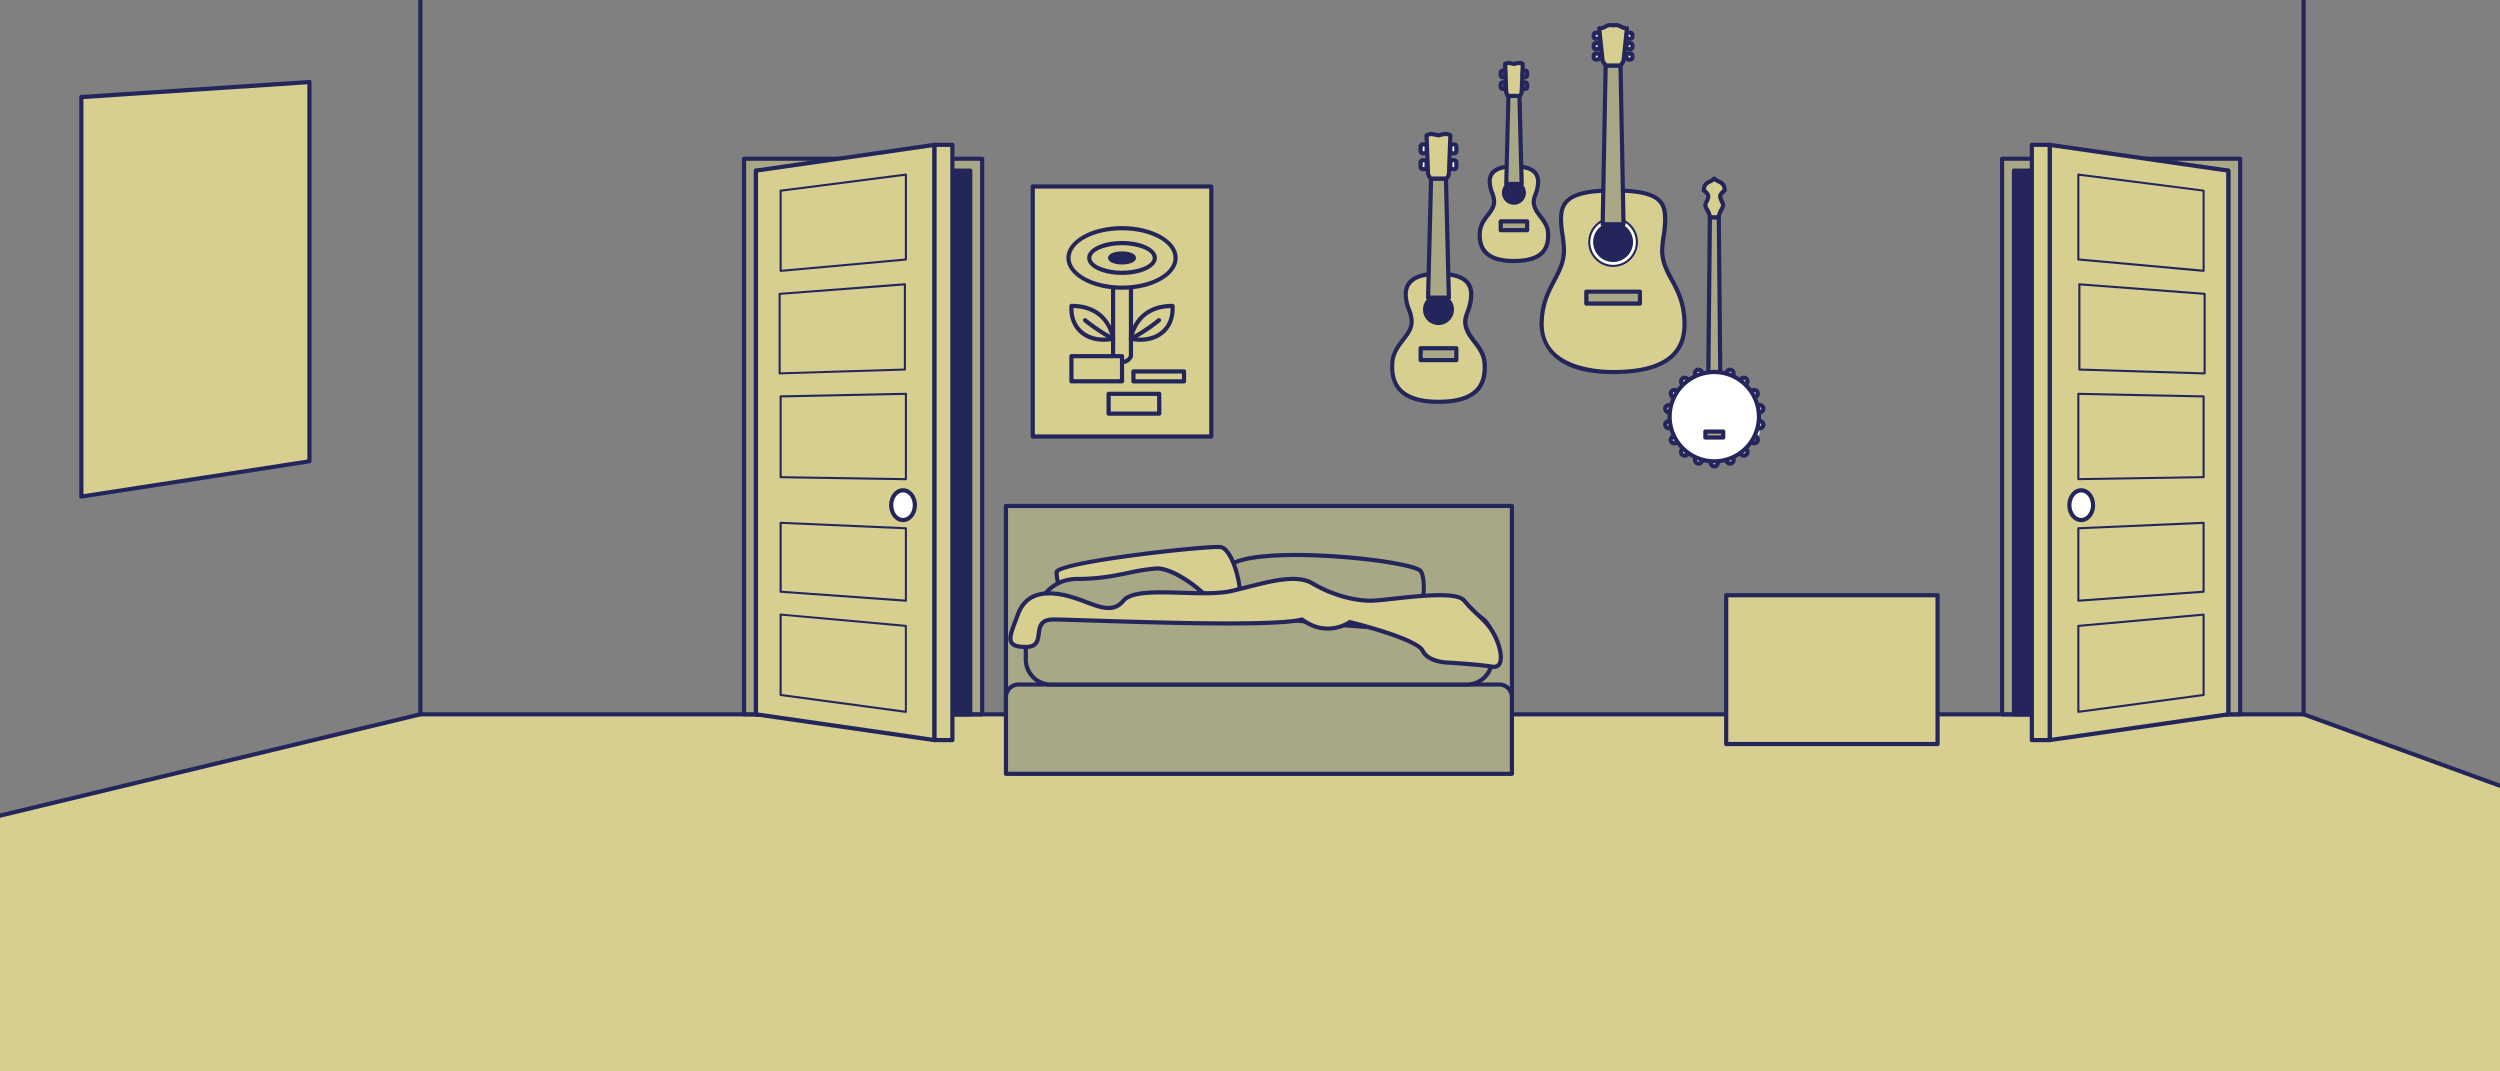 <svg id="Floor" xmlns="http://www.w3.org/2000/svg" viewBox="0 0 1792 768"><rect x="0" y="0" width="1792" height="768" fill="#808080" stroke="none"/><defs><style>.cls-1{fill:#d6cf90;}.cls-2{fill:#24265b;}.cls-3{fill:#a8a887;}.cls-4{fill:#fff;}</style></defs><title>location</title><polygon class="cls-1" points="1794 770 -2 770 -2 585.14 301.31 512 1651.24 512 1794 563.94 1794 770"/><path class="cls-2" d="M1794,771.5H-2A1.5,1.5,0,0,1-3.5,770V585.14a1.5,1.5,0,0,1,1.15-1.46L301,510.54a1.47,1.47,0,0,1,.35,0H1651.24a1.48,1.48,0,0,1,.51.09l142.76,51.94a1.5,1.5,0,0,1,1,1.41V770A1.5,1.5,0,0,1,1794,771.5Zm-1794.5-3h1793V565L1651,513.5H301.48l-302,72.82V768.5Z"/><path class="cls-2" d="M301.3,513.5a1.5,1.5,0,0,1-1.5-1.5V0a1.5,1.5,0,0,1,3,0V512A1.5,1.5,0,0,1,301.3,513.5Z"/><path class="cls-2" d="M1651.24,513.5a1.5,1.5,0,0,1-1.5-1.5V0a1.5,1.5,0,0,1,3,0V512A1.5,1.5,0,0,1,1651.24,513.5Z"/><rect class="cls-3" x="533.33" y="113.78" width="170.67" height="398.22"/><path class="cls-2" d="M704,513.5H533.33a1.5,1.5,0,0,1-1.5-1.5V113.78a1.5,1.5,0,0,1,1.5-1.5H704a1.5,1.5,0,0,1,1.5,1.5V512A1.5,1.5,0,0,1,704,513.5Zm-169.17-3H702.5V115.28H534.83V510.5Z"/><rect class="cls-3" x="721.07" y="362.67" width="362.67" height="149.33"/><path class="cls-2" d="M1083.73,513.5H721.07a1.5,1.5,0,0,1-1.5-1.5V362.67a1.5,1.5,0,0,1,1.5-1.5h362.67a1.5,1.5,0,0,1,1.5,1.5V512A1.5,1.5,0,0,1,1083.73,513.5Zm-361.17-3h359.67V364.17H722.57V510.5Z"/><path class="cls-3" d="M730.07,490.67h344.67a9,9,0,0,1,9,9v55a0,0,0,0,1,0,0H721.07a0,0,0,0,1,0,0v-55A9,9,0,0,1,730.07,490.67Z"/><path class="cls-2" d="M1083.73,556.17H721.07a1.5,1.5,0,0,1-1.5-1.5v-55a10.51,10.51,0,0,1,10.5-10.5h344.67a10.51,10.51,0,0,1,10.5,10.5v55A1.5,1.5,0,0,1,1083.73,556.17Zm-361.17-3h359.67v-53.5a7.51,7.51,0,0,0-7.5-7.5H730.07a7.51,7.51,0,0,0-7.5,7.5v53.5Z"/><rect class="cls-3" x="735.29" y="439.47" width="334.22" height="51.2" rx="18" ry="18"/><path class="cls-2" d="M1051.51,492.17H753.29a19.52,19.52,0,0,1-19.5-19.5v-15.2a19.52,19.52,0,0,1,19.5-19.5h298.22a19.52,19.52,0,0,1,19.5,19.5v15.2A19.52,19.52,0,0,1,1051.51,492.17ZM753.29,441a16.52,16.52,0,0,0-16.5,16.5v15.2a16.52,16.52,0,0,0,16.5,16.5h298.22a16.52,16.52,0,0,0,16.5-16.5v-15.2a16.52,16.52,0,0,0-16.5-16.5H753.29Z"/><rect class="cls-1" x="740.27" y="133.69" width="128" height="179.2"/><path class="cls-2" d="M868.27,314.39h-128a1.5,1.5,0,0,1-1.5-1.5V133.69a1.5,1.5,0,0,1,1.5-1.5h128a1.5,1.5,0,0,1,1.5,1.5v179.2A1.5,1.5,0,0,1,868.27,314.39Zm-126.5-3h125V135.19h-125v176.2Z"/><rect class="cls-2" x="541.87" y="122.31" width="153.6" height="389.69"/><path class="cls-2" d="M695.47,513.5H541.87a1.5,1.5,0,0,1-1.5-1.5V122.31a1.5,1.5,0,0,1,1.5-1.5h153.6a1.5,1.5,0,0,1,1.5,1.5V512A1.5,1.5,0,0,1,695.47,513.5Zm-152.1-3H694V123.81H543.37V510.5Z"/><polygon class="cls-1" points="669.87 530.49 541.87 512 541.87 122.31 669.87 103.82 669.87 530.49"/><path class="cls-2" d="M669.87,532l-0.21,0-128-18.49a1.5,1.5,0,0,1-1.29-1.48V122.31a1.5,1.5,0,0,1,1.29-1.48l128-18.49a1.5,1.5,0,0,1,1.71,1.48V530.49A1.5,1.5,0,0,1,669.87,532ZM543.37,510.7l125,18.06V105.55l-125,18.06V510.7Z"/><rect class="cls-1" x="669.87" y="103.82" width="12.8" height="426.67"/><path class="cls-2" d="M682.67,532h-12.8a1.5,1.5,0,0,1-1.5-1.5V103.82a1.5,1.5,0,0,1,1.5-1.5h12.8a1.5,1.5,0,0,1,1.5,1.5V530.49A1.5,1.5,0,0,1,682.67,532Zm-11.3-3h9.8V105.32h-9.8V529Z"/><polygon class="cls-1" points="649.33 185.97 559.56 194.13 559.56 136.69 649.33 125.14 649.33 185.97"/><path class="cls-2" d="M559.56,194.88a0.75,0.75,0,0,1-.75-0.75V136.69a0.75,0.75,0,0,1,.65-0.74l89.78-11.55a0.75,0.75,0,0,1,.85.74V186a0.75,0.75,0,0,1-.68.75l-89.78,8.16h-0.07Zm0.75-57.53v56l88.28-8V126Zm89,48.62h0Z"/><polygon class="cls-1" points="648.62 264.89 558.84 267.66 558.84 210.63 648.62 203.8 648.62 264.89"/><path class="cls-2" d="M558.84,268.41a0.75,0.75,0,0,1-.75-0.75v-57a0.75,0.75,0,0,1,.69-0.75L648.56,203a0.77,0.77,0,0,1,.57.2,0.75,0.75,0,0,1,.24.55v61.1a0.75,0.75,0,0,1-.73.75l-89.78,2.76h0Zm0.75-57.08v55.56l88.28-2.72V204.61Zm89,53.57h0Z"/><polygon class="cls-1" points="649.33 343.48 559.56 342.04 559.56 284.15 649.33 282.3 649.33 343.48"/><path class="cls-2" d="M649.33,344.23h0l-89.78-1.44a0.75,0.75,0,0,1-.74-0.75v-57.9a0.75,0.75,0,0,1,.73-0.75l89.78-1.85a0.77,0.77,0,0,1,.54.21,0.75,0.75,0,0,1,.23.54v61.18A0.75,0.75,0,0,1,649.33,344.23Zm-89-2.92,88.28,1.41V283.06l-88.28,1.82v56.42Z"/><polygon class="cls-1" points="649.33 510.22 559.56 498.13 559.56 440.53 649.33 448.62 649.33 510.22"/><path class="cls-2" d="M649.33,511h-0.1l-89.78-12.09a0.75,0.75,0,0,1-.65-0.74v-57.6A0.75,0.75,0,0,1,559,440a0.76,0.76,0,0,1,.57-0.19l89.78,8.09a0.75,0.75,0,0,1,.68.75v61.6A0.75,0.75,0,0,1,649.33,511Zm-89-13.5,88.28,11.89V449.31l-88.28-8v56.12Z"/><polygon class="cls-1" points="649.33 430.58 559.56 424.14 559.56 374.76 649.33 378.67 649.33 430.58"/><path class="cls-2" d="M649.33,431.33h-0.05l-89.78-6.44a0.75,0.75,0,0,1-.7-0.75V374.76a0.75,0.75,0,0,1,.23-0.54,0.72,0.72,0,0,1,.55-0.21l89.78,3.91a0.75,0.75,0,0,1,.72.75v51.91A0.75,0.75,0,0,1,649.33,431.33Zm-89-7.89,88.28,6.33V379.38l-88.28-3.85v47.9Z"/><ellipse class="cls-4" cx="647.29" cy="362.11" rx="8.53" ry="10.67"/><path class="cls-2" d="M647.29,374.27c-5.53,0-10-5.46-10-12.17s4.5-12.17,10-12.17,10,5.46,10,12.17S652.82,374.27,647.29,374.27Zm0-21.33c-3.88,0-7,4.11-7,9.17s3.16,9.17,7,9.17,7-4.11,7-9.17S651.17,352.94,647.29,352.94Z"/><rect class="cls-3" x="1435.09" y="113.78" width="170.67" height="398.22" transform="translate(3040.85 625.78) rotate(-180)"/><path class="cls-2" d="M1605.76,513.5H1435.09a1.5,1.5,0,0,1-1.5-1.5V113.78a1.5,1.5,0,0,1,1.5-1.5h170.67a1.5,1.5,0,0,1,1.5,1.5V512A1.5,1.5,0,0,1,1605.76,513.5Zm-169.17-3h167.67V115.28H1436.59V510.5Z"/><rect class="cls-2" x="1443.63" y="122.31" width="153.6" height="389.69" transform="translate(3040.85 634.31) rotate(-180)"/><path class="cls-2" d="M1597.23,513.5h-153.6a1.5,1.5,0,0,1-1.5-1.5V122.31a1.5,1.5,0,0,1,1.5-1.5h153.6a1.5,1.5,0,0,1,1.5,1.5V512A1.5,1.5,0,0,1,1597.23,513.5Zm-152.1-3h150.6V123.81h-150.6V510.5Z"/><polygon class="cls-1" points="1469.23 530.49 1597.23 512 1597.23 122.31 1469.23 103.82 1469.23 530.49"/><path class="cls-2" d="M1469.23,532a1.5,1.5,0,0,1-1.5-1.5V103.82a1.5,1.5,0,0,1,1.71-1.48l128,18.49a1.5,1.5,0,0,1,1.29,1.48V512a1.5,1.5,0,0,1-1.29,1.48l-128,18.49Zm1.5-426.43v423.2l125-18.06V123.61Z"/><rect class="cls-1" x="1456.43" y="103.82" width="12.8" height="426.67" transform="translate(2925.65 634.31) rotate(-180)"/><path class="cls-2" d="M1469.23,532h-12.8a1.5,1.5,0,0,1-1.5-1.5V103.82a1.5,1.5,0,0,1,1.5-1.5h12.8a1.5,1.5,0,0,1,1.5,1.5V530.49A1.5,1.5,0,0,1,1469.23,532Zm-11.3-3h9.8V105.32h-9.8V529Z"/><polygon class="cls-1" points="1489.76 185.97 1579.54 194.13 1579.54 136.69 1489.76 125.14 1489.76 185.97"/><path class="cls-2" d="M1579.54,194.88h-0.07l-89.78-8.16A0.75,0.75,0,0,1,1489,186V125.14a0.75,0.75,0,0,1,.85-0.74l89.78,11.55a0.75,0.75,0,0,1,.65.74v57.44A0.75,0.75,0,0,1,1579.54,194.88Zm-89-9.6,88.28,8v-56L1490.51,126v59.3Z"/><polygon class="cls-1" points="1490.47 264.89 1580.25 267.66 1580.25 210.63 1490.47 203.8 1490.47 264.89"/><path class="cls-2" d="M1580.25,268.41h0l-89.78-2.76a0.75,0.75,0,0,1-.73-0.75V203.8a0.75,0.75,0,0,1,.24-0.55,0.76,0.76,0,0,1,.57-0.2l89.78,6.83a0.75,0.75,0,0,1,.69.75v57A0.75,0.75,0,0,1,1580.25,268.41Zm-89-4.24,88.28,2.72V211.32l-88.28-6.71v59.56Z"/><polygon class="cls-1" points="1489.76 343.48 1579.54 342.04 1579.54 284.15 1489.76 282.3 1489.76 343.48"/><path class="cls-2" d="M1489.76,344.23a0.75,0.75,0,0,1-.75-0.75V282.3a0.75,0.75,0,0,1,.23-0.54,0.79,0.79,0,0,1,.54-0.21l89.78,1.85a0.75,0.75,0,0,1,.73.75V342a0.75,0.75,0,0,1-.74.75l-89.78,1.44h0Zm0.75-61.17v59.66l88.28-1.41V284.88Z"/><polygon class="cls-1" points="1489.76 510.22 1579.54 498.13 1579.54 440.53 1489.76 448.62 1489.76 510.22"/><path class="cls-2" d="M1489.76,511a0.75,0.75,0,0,1-.75-0.75v-61.6a0.75,0.75,0,0,1,.68-0.75l89.78-8.09a0.76,0.76,0,0,1,.57.19,0.75,0.75,0,0,1,.24.55v57.6a0.75,0.75,0,0,1-.65.74L1489.86,511h-0.1Zm0.75-61.67v60.06l88.28-11.89V441.35Z"/><polygon class="cls-1" points="1489.76 430.58 1579.54 424.14 1579.54 374.76 1489.76 378.67 1489.76 430.58"/><path class="cls-2" d="M1489.76,431.33a0.75,0.75,0,0,1-.75-0.75V378.67a0.75,0.75,0,0,1,.72-0.75l89.78-3.91a0.71,0.71,0,0,1,.55.21,0.75,0.75,0,0,1,.23.54v49.38a0.75,0.75,0,0,1-.7.75l-89.78,6.44h-0.05Zm0.75-51.94v50.39l88.28-6.33v-47.9Z"/><ellipse class="cls-4" cx="1491.81" cy="362.11" rx="8.53" ry="10.67"/><path class="cls-2" d="M1491.81,374.27c-5.53,0-10-5.46-10-12.17s4.5-12.17,10-12.17,10,5.46,10,12.17S1497.34,374.27,1491.81,374.27Zm0-21.33c-3.88,0-7,4.11-7,9.17s3.16,9.17,7,9.17,7-4.11,7-9.17S1495.68,352.94,1491.81,352.94Z"/><rect class="cls-1" x="1237.33" y="426.67" width="151.51" height="106.67"/><path class="cls-2" d="M1388.84,534.83H1237.33a1.5,1.5,0,0,1-1.5-1.5V426.67a1.5,1.5,0,0,1,1.5-1.5h151.51a1.5,1.5,0,0,1,1.5,1.5V533.33A1.5,1.5,0,0,1,1388.84,534.83Zm-150-3h148.51V428.17H1238.83V531.83Z"/><path class="cls-3" d="M886.28,402.67c28.86-11.21,128.06-.48,132.32,7s1.17,33.09-5.33,39-125.92-7.07-127-11.29S857.42,413.88,886.28,402.67Z"/><path class="cls-2" d="M999.47,451.62c-12.12,0-29.52-1.29-44.83-2.7-30-2.75-58.65-6.64-66.59-9.05-1.83-.56-3-1.09-3.22-2.17a23.49,23.49,0,0,0-3.09-3.78c-4.61-5.08-11.57-12.76-9.73-20.55,1.17-4.94,5.79-9,13.73-12.09h0c12.69-4.93,41.12-6.28,76-3.61,14.28,1.09,28,2.76,38.68,4.7,17.53,3.19,18.92,5.63,19.45,6.55,4.4,7.71,1.67,34.23-5.63,40.82C1012.76,451.09,1007.19,451.62,999.47,451.62ZM887.58,436.53c3.17,1.73,28.38,5.66,62.09,8.92,40,3.86,60.45,3.78,62.59,2.06,5.82-5.25,9.16-29.88,5-37.1-1.49-2.36-22.27-7.2-56-9.76-34.4-2.62-62.25-1.34-74.52,3.43h0c-7,2.71-11,6.07-11.89,10-1.48,6.25,4.85,13.23,9,17.85C886,434.11,887.13,435.43,887.58,436.53Zm0.15,0.44h0Zm-1.45-34.3h0Z"/><path class="cls-1" d="M763.77,437.91s-6.4-20.21-6.4-27.68S865.22,391,874.76,392.1s17.13,34.38,12.8,39.06S763.77,437.91,763.77,437.91Z"/><path class="cls-2" d="M763.77,439.41a1.5,1.5,0,0,1-1.43-1c-0.26-.83-6.47-20.52-6.47-28.13a2.78,2.78,0,0,1,1.06-2.08c8.68-7.77,108.48-18.62,118-17.54,5.15,0.58,8.89,7.86,11.13,13.87,3.31,8.9,6.14,23.88,2.61,27.7-1,1.1-3.13,3.38-64.56,5.61-30.07,1.09-60,1.62-60.3,1.63h0Zm-4.9-29c0.09,6.32,4.71,21.77,6,26,45-.8,116.79-3.2,121.63-6.3,1.62-1.94,1-13.23-3.26-24.57-2.67-7.17-5.9-11.62-8.65-11.93-4.24-.46-31.32,1.87-59.89,5.6C776.14,404.22,760.59,408.36,758.88,410.42Z"/><path class="cls-3" d="M868.21,438.31c13.3,1.16-22.4-31.85-39.46-30.79S798.28,415,772.25,415c-19.24,0-27.68,15.56-29.91,22.36S854.34,437.1,868.21,438.31Z"/><path class="cls-2" d="M770.61,441.84c-18.45,0-27.74-.87-29.36-3a2.1,2.1,0,0,1-.33-1.94c0.78-2.39,8.32-23.4,31.33-23.4,15.38,0,26.47-2.29,36.26-4.3A141.5,141.5,0,0,1,828.65,406c13.5-.86,37.25,17.88,42.71,27.08,1.34,2.26,1.6,4,.8,5.25s-2.09,1.62-4.09,1.44c-4.51-.39-20.42.12-38.85,0.72C804,441.34,784.64,441.84,770.61,441.84ZM744,437.18c6.07,2.9,55.38,1.3,85.14.34,19.28-.62,34.52-1.12,39.21-0.71a3.08,3.08,0,0,0,1.27-.08c0-.29-0.15-1.57-2.64-4.63-7.74-9.54-27.61-23.75-38.14-23.09a139.21,139.21,0,0,0-19.72,3.09c-9.93,2-21.18,4.36-36.87,4.36C752.69,416.47,745.42,433.25,744,437.18Z"/><path class="cls-1" d="M735.29,463.73c-16.41,0-11.13-8.32-5.74-23.2s18.56-17.66,35.63-13.4,30.5,15.05,40.1,3.44,55.59-1.72,77.92-7.06,44.74-13,57.54-5.33,28.8,12.39,41.6,12.39,60-8.89,67.2,0,14.75,13.22,20,21.69c6.47,10.47,10,27.33,0,25.6-8.7-1.5-30.65-2.87-30.65-2.87s-14.93.15-19.2-8.6-52.26-20.49-52.26-20.49-16,11.62-34.13-1.85c-24.53,6.33-159.88,0-178.07,0S751.7,463.73,735.29,463.73Z"/><path class="cls-2" d="M1070.87,479.49a9.53,9.53,0,0,1-1.61-.15c-8.32-1.43-29.25-2.77-30.43-2.85h0c-1.46,0-16-.24-20.46-9.44-2.85-5.84-32.3-15-50.64-19.53-3.16,2-18.16,10-34.73-1.84-20.59,4.75-105.18,2.06-150.88.6-13.27-.42-22.86-0.73-26.87-0.73-8,0-8.53,3.93-9.19,8.92-0.63,4.8-1.42,10.76-10.73,10.76-6.17,0-9.69-1.12-11.42-3.63-2.52-3.65-.43-9.15,2.47-16.76,0.58-1.52,1.19-3.12,1.8-4.82,5.22-14.42,17.8-19.25,37.4-14.34a120.53,120.53,0,0,1,13.35,4.42c11,4.14,18.94,7.13,25.24-.48,6.08-7.35,24.17-6.79,43.33-6.2,12.94,0.4,26.31.81,35.4-1.36,3.36-.8,6.76-1.67,10.06-2.5,19.13-4.86,37.19-9.45,48.6-2.66,12.62,7.51,28.26,12.18,40.83,12.18,3.45,0,9.61-.68,16.75-1.46,25.12-2.76,46.34-4.52,51.62,2a93.46,93.46,0,0,0,9.28,9.63c4,3.75,7.76,7.28,10.81,12.22,5.12,8.28,8.5,20.39,5,25.5A5.67,5.67,0,0,1,1070.87,479.49Zm-32-6H1039c0.9,0.06,22.13,1.39,30.81,2.89,2.29,0.4,3.14-.43,3.58-1.09,2.36-3.49-.08-14.1-5.11-22.25-2.84-4.59-6.47-8-10.31-11.6a95.82,95.82,0,0,1-9.56-9.93c-4.68-5.8-32.4-2.75-49-.92-7.22.79-13.46,1.48-17.07,1.48-13.08,0-29.31-4.83-42.37-12.6-10.33-6.16-27.82-1.71-46.32,3-3.3.84-6.72,1.71-10.1,2.51-9.48,2.26-23.06,1.84-36.19,1.44-17.59-.54-35.78-1.1-40.92,5.12-7.66,9.26-17.37,5.61-28.6,1.38a118.08,118.08,0,0,0-13-4.32c-18.11-4.53-29.18-.45-33.85,12.45-0.62,1.71-1.23,3.33-1.82,4.86-2.47,6.5-4.43,11.64-2.8,14,1.08,1.57,4,2.33,8.95,2.33,6.68,0,7.13-3.42,7.75-8.16,0.68-5.13,1.52-11.52,12.16-11.52,4.06,0,13.67.31,27,.73,46.08,1.46,131.85,4.19,150.73-.68a1.5,1.5,0,0,1,1.27.25c17,12.63,31.74,2.29,32.36,1.84a1.51,1.51,0,0,1,1.24-.24c5,1.22,48.81,12.17,53.26,21.29,3.81,7.8,17.69,7.74,17.84,7.75h0Z"/><path class="cls-1" d="M810.67,255.29a6.93,6.93,0,0,1-12.8,0v-51.2h12.8v51.2Z"/><path class="cls-2" d="M804.27,261.06a8.41,8.41,0,0,1-7.8-5.24,1.49,1.49,0,0,1-.1-0.53v-51.2a1.5,1.5,0,0,1,1.5-1.5h12.8a1.5,1.5,0,0,1,1.5,1.5v51.2a1.49,1.49,0,0,1-.1.53A8.41,8.41,0,0,1,804.27,261.06Zm-4.9-6.08a5.44,5.44,0,0,0,9.8,0V205.59h-9.8V255Zm11.3,0.31h0Z"/><ellipse class="cls-1" cx="804.27" cy="184.89" rx="38.4" ry="21.33"/><path class="cls-2" d="M804.27,207.72c-22,0-39.9-10.24-39.9-22.83s17.9-22.83,39.9-22.83,39.9,10.24,39.9,22.83S826.27,207.72,804.27,207.72Zm0-42.67c-20.35,0-36.9,8.9-36.9,19.83s16.55,19.83,36.9,19.83,36.9-8.9,36.9-19.83S824.61,165.06,804.27,165.06Z"/><ellipse class="cls-1" cx="804.27" cy="184.89" rx="23.47" ry="10.67"/><path class="cls-2" d="M804.27,197.06c-14,0-25-5.34-25-12.17s11-12.17,25-12.17,25,5.34,25,12.17S818.27,197.06,804.27,197.06Zm0-21.33c-10.39,0-22,3.76-22,9.17s11.58,9.17,22,9.17,22-3.76,22-9.17S814.66,175.72,804.27,175.72Z"/><ellipse class="cls-2" cx="804.27" cy="184.89" rx="8.53" ry="3.2"/><path class="cls-2" d="M804.27,189.59c-4.83,0-10-1.47-10-4.7s5.2-4.7,10-4.7,10,1.47,10,4.7S809.1,189.59,804.27,189.59Zm-7-4.7c0.42,0.55,2.81,1.7,7,1.7s6.58-1.15,7-1.7c-0.42-.55-2.81-1.7-7-1.7S797.68,184.34,797.27,184.89Zm14,0.08h0Z"/><path class="cls-1" d="M797.87,242.85s-2.55-23.56-29.8-23.56C766.93,236.61,780.55,246.26,797.87,242.85Z"/><path class="cls-2" d="M791.19,245c-6.73,0-12.77-2-17.19-5.92-5.33-4.68-8-11.75-7.43-19.91a1.5,1.5,0,0,1,1.5-1.4c28.27,0,31.27,24.65,31.29,24.89a1.5,1.5,0,0,1-1.2,1.63A36.13,36.13,0,0,1,791.19,245Zm-21.68-24.2c-0.12,6.67,2.11,12.19,6.48,16,4.9,4.3,12.18,6,20.16,4.78C795.15,236.84,790.36,221.49,769.5,220.82Z"/><path class="cls-1" d="M777.72,229.51a131.73,131.73,0,0,0,20.15,13.34"/><path class="cls-2" d="M797.87,244.35a1.49,1.49,0,0,1-.68-0.16,131.72,131.72,0,0,1-20.42-13.52,1.5,1.5,0,0,1,1.9-2.32c0.1,0.08,10.07,8.19,19.88,13.16A1.5,1.5,0,0,1,797.87,244.35Z"/><path class="cls-1" d="M810.67,242.85s2.55-23.56,29.8-23.56C841.6,236.61,828,246.26,810.67,242.85Z"/><path class="cls-2" d="M817.35,245a36.13,36.13,0,0,1-7-.7,1.5,1.5,0,0,1-1.2-1.63c0-.25,3-24.89,31.29-24.89a1.5,1.5,0,0,1,1.5,1.4c0.53,8.15-2.1,15.22-7.43,19.91C830.12,243,824.08,245,817.35,245Zm-4.95-3.39c8,1.23,15.26-.49,20.15-4.79,4.37-3.84,6.6-9.36,6.48-16-10.06.32-17.6,4.05-22.44,11.11A27.93,27.93,0,0,0,812.4,241.63Z"/><path class="cls-1" d="M830.82,229.51a131.73,131.73,0,0,1-20.15,13.34"/><path class="cls-2" d="M810.67,244.35a1.5,1.5,0,0,1-.68-2.84c9.81-5,19.78-13.08,19.88-13.16a1.5,1.5,0,0,1,1.9,2.32,131.72,131.72,0,0,1-20.42,13.52A1.49,1.49,0,0,1,810.67,244.35Z"/><rect class="cls-1" x="768" y="255.29" width="36.27" height="18.01"/><path class="cls-2" d="M804.27,274.8H768a1.5,1.5,0,0,1-1.5-1.5v-18a1.5,1.5,0,0,1,1.5-1.5h36.27a1.5,1.5,0,0,1,1.5,1.5v18A1.5,1.5,0,0,1,804.27,274.8Zm-34.77-3h33.27v-15H769.5v15Z"/><rect class="cls-1" x="794.67" y="282.3" width="36.27" height="14.24"/><path class="cls-2" d="M830.93,298H794.67a1.5,1.5,0,0,1-1.5-1.5V282.3a1.5,1.5,0,0,1,1.5-1.5h36.27a1.5,1.5,0,0,1,1.5,1.5v14.24A1.5,1.5,0,0,1,830.93,298Zm-34.77-3h33.27V283.8H796.17V295Z"/><rect class="cls-1" x="812.44" y="266.23" width="36.27" height="7.12"/><path class="cls-2" d="M848.71,274.85H812.44a1.5,1.5,0,0,1-1.5-1.5v-7.12a1.5,1.5,0,0,1,1.5-1.5h36.27a1.5,1.5,0,0,1,1.5,1.5v7.12A1.5,1.5,0,0,1,848.71,274.85Zm-34.77-3h33.27v-4.12H813.94v4.12Z"/><path class="cls-1" d="M1031.11,196.27c17.07,0,23.47,5.69,23.47,14.93,0,8.89-4.27,14.25-4.27,19.2,0,11.73,13,17.07,13.87,29.87,1,14-3.73,27.73-33.07,27.73S997.2,273.57,998,260.27c0.89-14,13.87-19,13.87-29.87,0-6.58-4.27-11-4.27-19.38C1007.64,202.13,1014,196.27,1031.11,196.27Z"/><path class="cls-2" d="M1031.11,289.5c-13.39,0-23-3-28.62-9-4.56-4.86-6.5-11.51-5.94-20.33,0.49-7.78,4.49-13,8-17.52,3.14-4.07,5.85-7.58,5.85-12.25,0-2.83-.86-5.22-1.85-8a31.76,31.76,0,0,1-2.41-11.39c0-10.79,8.4-16.26,25-16.26s25,5.53,25,16.43a36.6,36.6,0,0,1-2.68,12.88,20.32,20.32,0,0,0-1.59,6.32c0,5.37,3.07,9.39,6.31,13.65,3.48,4.56,7.07,9.28,7.55,16.11,0.62,8.94-1.25,15.62-5.72,20.41C1054.35,286.58,1044.92,289.5,1031.11,289.5Zm0-91.73c-14.78,0-22,4.34-22,13.26a28.86,28.86,0,0,0,2.24,10.38,25.57,25.57,0,0,1,2,9c0,5.7-3.15,9.77-6.48,14.09s-7,9-7.39,15.87c-0.5,8,1.18,13.87,5.14,18.09,5,5.34,13.91,8.05,26.43,8.05,12.75,0,21.72-2.68,26.65-8,3.87-4.15,5.48-10.08,4.92-18.15-0.41-5.94-3.73-10.29-6.94-14.5-3.41-4.47-6.93-9.08-6.93-15.47,0-2.38.82-4.67,1.76-7.32a33.6,33.6,0,0,0,2.51-11.88C1053.08,205.43,1050.8,197.77,1031.11,197.77Z"/><circle class="cls-2" cx="1031.11" cy="221.87" r="9.6"/><path class="cls-2" d="M1031.11,233a11.1,11.1,0,1,1,11.1-11.1A11.11,11.11,0,0,1,1031.11,233Zm0-19.2a8.1,8.1,0,1,0,8.1,8.1A8.11,8.11,0,0,0,1031.11,213.77Z"/><polygon class="cls-3" points="1036.44 128 1025.78 128 1023.64 213.33 1038.58 213.33 1036.44 128"/><path class="cls-2" d="M1038.58,214.83h-14.93a1.5,1.5,0,0,1-1.5-1.54l2.13-85.33a1.5,1.5,0,0,1,1.5-1.46h10.67a1.5,1.5,0,0,1,1.5,1.46l2.13,85.33A1.5,1.5,0,0,1,1038.58,214.83Zm-13.4-3H1037L1035,129.5h-7.74Z"/><path class="cls-1" d="M1036.44,128h-10.67c-0.95,0-2.13-3.32-2.13-3.32l-1.07-27.61a12.2,12.2,0,0,1,3.2-1.07,52.19,52.19,0,0,1,5.33,1.07,30,30,0,0,1,5.33-1.07,6.76,6.76,0,0,1,3.2,1.07l-1.07,27.61S1037.63,128,1036.44,128Z"/><path class="cls-2" d="M1036.44,129.5h-10.67c-0.5,0-2,0-3.55-4.31a1.5,1.5,0,0,1-.09-0.45l-1.07-27.62a1.5,1.5,0,0,1,.86-1.41,11.69,11.69,0,0,1,3.84-1.21,40.16,40.16,0,0,1,5.31,1,27.17,27.17,0,0,1,5.36-1,8.15,8.15,0,0,1,4,1.32,1.5,1.5,0,0,1,.67,1.31l-1.07,27.62a1.53,1.53,0,0,1-.06.35C1039.55,126.74,1038.46,129.5,1036.44,129.5Zm-10.27-3h10a7.82,7.82,0,0,0,.94-2.06l1-26.5a4.28,4.28,0,0,0-1.67-.44,27.05,27.05,0,0,0-4.92,1,1.52,1.52,0,0,1-.77,0,48.55,48.55,0,0,0-5-1,7.61,7.61,0,0,0-1.66.53l1,26.36A10.72,10.72,0,0,0,1026.18,126.5Z"/><rect class="cls-4" x="1018.31" y="114.84" width="4.27" height="6.4" rx="1.5" ry="1.5"/><path class="cls-2" d="M1021.08,122.74h-1.27a3,3,0,0,1-3-3v-3.4a3,3,0,0,1,3-3h1.27a3,3,0,0,1,3,3v3.4A3,3,0,0,1,1021.08,122.74Zm-1.27-6.4v3.4h1.27v-3.4h-1.27Z"/><rect class="cls-4" x="1018.31" y="103.47" width="4.27" height="6.4" rx="1.5" ry="1.5"/><path class="cls-2" d="M1021.08,111.37h-1.27a3,3,0,0,1-3-3V105a3,3,0,0,1,3-3h1.27a3,3,0,0,1,3,3v3.4A3,3,0,0,1,1021.08,111.37Zm-1.27-6.4v3.4h1.27V105h-1.27Z"/><rect class="cls-4" x="1039.64" y="114.84" width="4.27" height="6.4" rx="1.5" ry="1.5"/><path class="cls-2" d="M1042.41,122.74h-1.27a3,3,0,0,1-3-3v-3.4a3,3,0,0,1,3-3h1.27a3,3,0,0,1,3,3v3.4A3,3,0,0,1,1042.41,122.74Zm-1.27-6.4v3.4h1.27v-3.4h-1.27Z"/><rect class="cls-4" x="1039.64" y="103.47" width="4.27" height="6.4" rx="1.5" ry="1.5"/><path class="cls-2" d="M1042.41,111.37h-1.27a3,3,0,0,1-3-3V105a3,3,0,0,1,3-3h1.27a3,3,0,0,1,3,3v3.4A3,3,0,0,1,1042.41,111.37Zm-1.27-6.4v3.4h1.27V105h-1.27Z"/><rect class="cls-3" x="1018.31" y="249.6" width="25.6" height="8.53"/><path class="cls-2" d="M1043.91,259.63h-25.6a1.5,1.5,0,0,1-1.5-1.5V249.6a1.5,1.5,0,0,1,1.5-1.5h25.6a1.5,1.5,0,0,1,1.5,1.5v8.53A1.5,1.5,0,0,1,1043.91,259.63Zm-24.1-3h22.6V251.1h-22.6v5.53Z"/><path class="cls-1" d="M1085.18,119.24c12.62,0,17.36,4.21,17.36,11,0,6.57-3.16,10.54-3.16,14.2,0,8.68,9.6,12.62,10.26,22.09,0.72,10.36-2.76,20.51-24.46,20.51s-25.08-10.67-24.46-20.51c0.66-10.39,10.26-14.07,10.26-22.09,0-4.87-3.16-8.15-3.16-14.33C1067.82,123.58,1072.56,119.24,1085.18,119.24Z"/><path class="cls-2" d="M1085.18,188.59c-10,0-17.23-2.28-21.45-6.78-3.45-3.67-4.92-8.69-4.5-15.33,0.37-5.88,3.37-9.75,6-13.17,2.28-3,4.25-5.5,4.25-8.83a16.66,16.66,0,0,0-1.35-5.77,23.82,23.82,0,0,1-1.81-8.56c0-8.24,6.34-12.41,18.86-12.41S1104,122,1104,130.29a27.4,27.4,0,0,1-2,9.66,14.79,14.79,0,0,0-1.15,4.54c0,3.84,2.23,6.77,4.59,9.86,2.49,3.26,5.3,7,5.66,12.13,0.47,6.73-.95,11.76-4.33,15.39C1102.58,186.39,1095.5,188.59,1085.18,188.59Zm0-67.85c-15.86,0-15.86,7.09-15.86,9.41a21,21,0,0,0,1.63,7.54,19.49,19.49,0,0,1,1.53,6.79c0,4.35-2.48,7.56-4.87,10.66s-5.07,6.57-5.39,11.53c-0.36,5.77.84,10,3.69,13.09,3.63,3.87,10.11,5.83,19.27,5.83,9.32,0,15.85-1.94,19.43-5.77,2.78-3,3.94-7.28,3.53-13.13-0.3-4.27-2.61-7.31-5.05-10.51s-5.2-6.83-5.2-11.68a17,17,0,0,1,1.32-5.54,24.53,24.53,0,0,0,1.83-8.66C1101,126.19,1099.39,120.74,1085.18,120.74Z"/><circle class="cls-2" cx="1085.18" cy="138.17" r="7.1"/><path class="cls-2" d="M1085.18,146.77a8.6,8.6,0,1,1,8.6-8.6A8.61,8.61,0,0,1,1085.18,146.77Zm0-14.2a5.6,5.6,0,1,0,5.6,5.6A5.61,5.61,0,0,0,1085.18,132.57Z"/><polygon class="cls-3" points="1089.12 68.75 1081.23 68.75 1079.66 131.86 1090.7 131.86 1089.12 68.75"/><path class="cls-2" d="M1090.7,133.36h-11a1.5,1.5,0,0,1-1.5-1.54l1.58-63.12a1.5,1.5,0,0,1,1.5-1.46h7.89a1.5,1.5,0,0,1,1.5,1.46l1.58,63.12A1.5,1.5,0,0,1,1090.7,133.36Zm-9.51-3h8l-1.5-60.12h-5Z"/><path class="cls-1" d="M1089.12,68.75h-7.89c-0.7,0-1.58-2.45-1.58-2.45l-0.79-20.42a9,9,0,0,1,2.37-.79,38.6,38.6,0,0,1,3.94.79,22.2,22.2,0,0,1,3.94-.79,5,5,0,0,1,2.37.79l-0.79,20.42S1090,68.75,1089.12,68.75Z"/><path class="cls-2" d="M1089.12,70.25h-7.89c-0.48,0-1.76,0-3-3.45a1.5,1.5,0,0,1-.09-0.45l-0.79-20.42a1.5,1.5,0,0,1,.86-1.41,8.71,8.71,0,0,1,3-.93,27,27,0,0,1,3.92.74,19.56,19.56,0,0,1,4-.74,6.44,6.44,0,0,1,3.2,1,1.5,1.5,0,0,1,.67,1.31l-0.79,20.42a1.53,1.53,0,0,1-.06.35C1091.68,68.32,1090.78,70.25,1089.12,70.25Zm-7.38-3h7a6.6,6.6,0,0,0,.51-1.21L1090,46.77a2.43,2.43,0,0,0-.83-0.19,19.76,19.76,0,0,0-3.53.73,1.5,1.5,0,0,1-.77,0c-1.43-.35-3.22-0.73-3.6-0.75a4.81,4.81,0,0,0-.82.26L1081.15,66A8.88,8.88,0,0,0,1081.74,67.25Z"/><rect class="cls-4" x="1075.71" y="59.02" width="3.16" height="4.73" rx="1.5" ry="1.5"/><path class="cls-2" d="M1077.37,65.25h-0.16a3,3,0,0,1-3-3V60.52a3,3,0,0,1,3-3h0.16a3,3,0,0,1,3,3v1.73A3,3,0,0,1,1077.37,65.25Zm-0.16-4.73v1.73h0.16V60.52h-0.16Z"/><rect class="cls-4" x="1075.71" y="50.6" width="3.16" height="4.73" rx="1.5" ry="1.5"/><path class="cls-2" d="M1077.37,56.83h-0.16a3,3,0,0,1-3-3V52.1a3,3,0,0,1,3-3h0.16a3,3,0,0,1,3,3v1.73A3,3,0,0,1,1077.37,56.83Zm-0.16-4.73v1.73h0.16V52.1h-0.16Z"/><rect class="cls-4" x="1091.49" y="59.02" width="3.16" height="4.73" rx="1.5" ry="1.5"/><path class="cls-2" d="M1093.15,65.25H1093a3,3,0,0,1-3-3V60.52a3,3,0,0,1,3-3h0.16a3,3,0,0,1,3,3v1.73A3,3,0,0,1,1093.15,65.25ZM1093,60.52v1.73h0.16V60.52H1093Z"/><rect class="cls-4" x="1091.49" y="50.6" width="3.16" height="4.73" rx="1.5" ry="1.5"/><path class="cls-2" d="M1093.15,56.83H1093a3,3,0,0,1-3-3V52.1a3,3,0,0,1,3-3h0.16a3,3,0,0,1,3,3v1.73A3,3,0,0,1,1093.15,56.83ZM1093,52.1v1.73h0.16V52.1H1093Z"/><rect class="cls-3" x="1075.71" y="158.69" width="18.93" height="6.31"/><path class="cls-2" d="M1094.65,166.5h-18.93a1.5,1.5,0,0,1-1.5-1.5v-6.31a1.5,1.5,0,0,1,1.5-1.5h18.93a1.5,1.5,0,0,1,1.5,1.5V165A1.5,1.5,0,0,1,1094.65,166.5Zm-17.43-3h15.93v-3.31h-15.93v3.31Z"/><rect class="cls-4" x="1165.87" y="38.4" width="4.27" height="4.27" rx="1.5" ry="1.5"/><path class="cls-2" d="M1168.63,44.17h-1.27a3,3,0,0,1-3-3V39.9a3,3,0,0,1,3-3h1.27a3,3,0,0,1,3,3v1.27A3,3,0,0,1,1168.63,44.17Zm-1.27-4.27v1.27h1.27V39.9h-1.27Z"/><path class="cls-1" d="M1156.27,136.53c33.9,0,37.33,8.22,37.33,21.33,0,6.87-2.13,15.67-2.13,21.33,0,19,16,25.6,16,53.33,0,17.07-9,34.13-51.22,34.13s-51.18-20.62-51.18-34.13c0-26.31,16-34.61,16-53.33,0-6.37-2.13-15-2.13-21.73C1118.93,144.86,1124,136.53,1156.27,136.53Z"/><path class="cls-2" d="M1156.25,268.17c-48.88,0-52.68-27.27-52.68-35.63,0-14.64,4.88-23.94,9.19-32.15,3.66-7,6.81-13,6.81-21.18a79.08,79.08,0,0,0-1-10.34,85.84,85.84,0,0,1-1.11-11.4c0-13.85,6.5-22.43,38.83-22.43,36,0,38.83,9.9,38.83,22.83a88.48,88.48,0,0,1-1.16,11.88,74.56,74.56,0,0,0-1,9.45c0,8.2,3.1,13.93,6.69,20.56,4.37,8.07,9.31,17.21,9.31,32.77,0,10.66-3.38,18.71-10.32,24.61C1190,264.46,1175.77,268.17,1156.25,268.17Zm0-130.13c-33.14,0-35.83,8.8-35.83,19.43a83.75,83.75,0,0,0,1.08,11,82.4,82.4,0,0,1,1.06,10.76c0,8.94-3.48,15.56-7.16,22.58-4.35,8.29-8.84,16.85-8.84,30.76,0,30.28,38,32.63,49.68,32.63,33.45,0,49.72-10.67,49.72-32.63,0-14.8-4.55-23.21-9-31.35-3.62-6.7-7-13-7-22a76.29,76.29,0,0,1,1-9.87,86.4,86.4,0,0,0,1.13-11.46C1192.1,145.89,1189.61,138,1156.27,138Z"/><circle class="cls-4" cx="1156.27" cy="173.51" r="17.07"/><path class="cls-2" d="M1156.27,191.33a17.82,17.82,0,1,1,17.82-17.82A17.84,17.84,0,0,1,1156.27,191.33Zm0-34.13a16.32,16.32,0,1,0,16.32,16.32A16.33,16.33,0,0,0,1156.27,157.19Z"/><circle class="cls-2" cx="1156.27" cy="173.51" r="12.8"/><path class="cls-2" d="M1156.27,187.81a14.3,14.3,0,1,1,14.3-14.3A14.32,14.32,0,0,1,1156.27,187.81Zm0-25.6a11.3,11.3,0,1,0,11.3,11.3A11.31,11.31,0,0,0,1156.27,162.21Z"/><polygon class="cls-3" points="1161.6 46.93 1150.93 46.93 1148.8 160.71 1163.73 160.71 1161.6 46.93"/><path class="cls-2" d="M1163.73,162.21H1148.8a1.5,1.5,0,0,1-1.5-1.53l2.13-113.78a1.5,1.5,0,0,1,1.5-1.47h10.67a1.5,1.5,0,0,1,1.5,1.47l2.13,113.78A1.5,1.5,0,0,1,1163.73,162.21Zm-13.41-3h11.88l-2.08-110.78h-7.72Z"/><path class="cls-1" d="M1161,46.93h-9.48c-0.84,0-2.71-3.2-2.71-3.2l-2.49-23.47c4.27,0,3.81-1.5,6.76-2.13a10.8,10.8,0,0,1,3.2,0,10,10,0,0,1,3.2,0c2.91,0.63,3.11,2.13,6.76,2.13l-2.49,23.47S1162,46.93,1161,46.93Z"/><path class="cls-2" d="M1161,48.43h-9.48c-0.51,0-1.7,0-4-3.94a1.5,1.5,0,0,1-.2-0.6l-2.49-23.47a1.5,1.5,0,0,1,1.49-1.66,5.32,5.32,0,0,0,3.53-.88,8.27,8.27,0,0,1,2.91-1.22,7.4,7.4,0,0,1,2.67-.1,7.28,7.28,0,0,0,1.64,0,7.07,7.07,0,0,1,2.72.1,10.29,10.29,0,0,1,3,1.2,5.79,5.79,0,0,0,3.39.9,1.5,1.5,0,0,1,1.49,1.66l-2.49,23.47a1.5,1.5,0,0,1-.17.54C1163.66,47.09,1162.29,48.43,1161,48.43Zm-0.35-2.93h0Zm-8.8-.07h8.9a10.1,10.1,0,0,0,1.53-2.15l2.29-21.62a8.6,8.6,0,0,1-3.18-1.15,7.42,7.42,0,0,0-2.23-.9,4.23,4.23,0,0,0-1.71-.06,11,11,0,0,1-2.35,0,4.46,4.46,0,0,0-1.71,0,5.28,5.28,0,0,0-2,.84,7.32,7.32,0,0,1-3.46,1.24l2.29,21.57A13.72,13.72,0,0,0,1151.85,45.43Z"/><rect class="cls-3" x="1137.07" y="209.07" width="38.4" height="8.53"/><path class="cls-2" d="M1175.47,219.1h-38.4a1.5,1.5,0,0,1-1.5-1.5v-8.53a1.5,1.5,0,0,1,1.5-1.5h38.4a1.5,1.5,0,0,1,1.5,1.5v8.53A1.5,1.5,0,0,1,1175.47,219.1Zm-36.9-3H1174v-5.53h-35.4v5.53Z"/><rect class="cls-4" x="1165.87" y="30.93" width="4.27" height="4.27" rx="1.5" ry="1.5"/><path class="cls-2" d="M1168.63,36.7h-1.27a3,3,0,0,1-3-3V32.43a3,3,0,0,1,3-3h1.27a3,3,0,0,1,3,3V33.7A3,3,0,0,1,1168.63,36.7Zm-1.27-4.27V33.7h1.27V32.43h-1.27Z"/><rect class="cls-4" x="1165.87" y="23.47" width="4.27" height="4.27" rx="1.5" ry="1.5"/><path class="cls-2" d="M1168.63,29.23h-1.27a3,3,0,0,1-3-3V25a3,3,0,0,1,3-3h1.27a3,3,0,0,1,3,3v1.27A3,3,0,0,1,1168.63,29.23ZM1167.37,25v1.27h1.27V25h-1.27Z"/><rect class="cls-4" x="1142.4" y="38.4" width="4.27" height="4.27" rx="1.5" ry="1.5"/><path class="cls-2" d="M1145.17,44.17h-1.27a3,3,0,0,1-3-3V39.9a3,3,0,0,1,3-3h1.27a3,3,0,0,1,3,3v1.27A3,3,0,0,1,1145.17,44.17Zm-1.27-4.27v1.27h1.27V39.9h-1.27Z"/><rect class="cls-4" x="1142.4" y="30.93" width="4.27" height="4.27" rx="1.5" ry="1.5"/><path class="cls-2" d="M1145.17,36.7h-1.27a3,3,0,0,1-3-3V32.43a3,3,0,0,1,3-3h1.27a3,3,0,0,1,3,3V33.7A3,3,0,0,1,1145.17,36.7Zm-1.27-4.27V33.7h1.27V32.43h-1.27Z"/><rect class="cls-4" x="1142.4" y="23.47" width="4.27" height="4.27" rx="1.5" ry="1.5"/><path class="cls-2" d="M1145.17,29.23h-1.27a3,3,0,0,1-3-3V25a3,3,0,0,1,3-3h1.27a3,3,0,0,1,3,3v1.27A3,3,0,0,1,1145.17,29.23ZM1143.9,25v1.27h1.27V25h-1.27Z"/><circle class="cls-4" cx="1240.11" cy="267.59" r="2.57" transform="translate(564.51 1341.39) rotate(-70)"/><path class="cls-2" d="M1240.47,266.59a1.07,1.07,0,1,1-1.37.64,1.07,1.07,0,0,1,1.37-.64m1-2.82a4.07,4.07,0,1,0,2.43,5.21,4.07,4.07,0,0,0-2.43-5.21h0Z"/><circle class="cls-4" cx="1250.05" cy="273.34" r="2.57" transform="translate(237.15 1055.24) rotate(-50)"/><path class="cls-2" d="M1250.74,272.52a1.07,1.07,0,1,1-1.5.13,1.07,1.07,0,0,1,1.5-.13m1.93-2.3a4.07,4.07,0,1,0,.5,5.73,4.07,4.07,0,0,0-.5-5.73h0Z"/><circle class="cls-4" cx="1257.44" cy="282.13" r="2.57" transform="translate(27.4 666.52) rotate(-30)"/><path class="cls-2" d="M1258.36,281.6a1.07,1.07,0,1,1-1.46-.39,1.07,1.07,0,0,1,1.46.39m2.6-1.5a4.07,4.07,0,1,0-1.49,5.56,4.07,4.07,0,0,0,1.49-5.56h0Z"/><circle class="cls-4" cx="1261.36" cy="292.92" r="2.57" transform="translate(-31.7 223.48) rotate(-10)"/><path class="cls-2" d="M1262.41,292.74a1.07,1.07,0,1,1-1.24-.86,1.07,1.07,0,0,1,1.24.86m3-.52a4.07,4.07,0,1,0-3.3,4.71,4.07,4.07,0,0,0,3.3-4.71h0Z"/><circle class="cls-4" cx="1261.36" cy="304.41" r="2.57" transform="translate(742.55 1493.75) rotate(-80)"/><path class="cls-2" d="M1262.41,304.59a1.07,1.07,0,1,1-.87-1.24,1.07,1.07,0,0,1,.87,1.24m3,0.52a4.07,4.07,0,1,0-4.71,3.3,4.07,4.07,0,0,0,4.71-3.3h0Z"/><circle class="cls-4" cx="1257.44" cy="315.2" r="2.57" transform="matrix(0.5, -0.87, 0.87, 0.5, 355.75, 1246.57)"/><path class="cls-2" d="M1258.36,315.73a1.07,1.07,0,1,1-.39-1.46,1.07,1.07,0,0,1,.39,1.46m2.6,1.5a4.07,4.07,0,1,0-5.56,1.49,4.07,4.07,0,0,0,5.56-1.49h0Z"/><circle class="cls-4" cx="1250.06" cy="324" r="2.57" transform="translate(84.2 879.32) rotate(-40)"/><path class="cls-2" d="M1250.74,324.81a1.07,1.07,0,1,1,.13-1.5,1.07,1.07,0,0,1-.13,1.5m1.93,2.3a4.07,4.07,0,1,0-5.73-.5,4.07,4.07,0,0,0,5.73.5h0Z"/><circle class="cls-4" cx="1240.11" cy="329.74" r="2.57" transform="translate(-37.99 444.03) rotate(-20)"/><path class="cls-2" d="M1240.47,330.74a1.07,1.07,0,1,1,.64-1.37,1.07,1.07,0,0,1-.64,1.37m1,2.82a4.07,4.07,0,1,0-5.21-2.43,4.07,4.07,0,0,0,5.21,2.43h0Z"/><circle class="cls-4" cx="1228.8" cy="331.73" r="2.57"/><path class="cls-2" d="M1228.8,332.8a1.07,1.07,0,1,1,1.07-1.07,1.07,1.07,0,0,1-1.07,1.07m0,3a4.07,4.07,0,1,0-4.07-4.07,4.07,4.07,0,0,0,4.07,4.07h0Z"/><circle class="cls-4" cx="1217.49" cy="329.74" r="2.57" transform="translate(491.23 1361.03) rotate(-70)"/><path class="cls-2" d="M1217.13,330.74a1.07,1.07,0,1,1,1.37-.64,1.07,1.07,0,0,1-1.37.64m-1,2.82a4.07,4.07,0,1,0-2.43-5.21,4.07,4.07,0,0,0,2.43,5.21h0Z"/><circle class="cls-4" cx="1207.55" cy="324" r="2.57" transform="translate(183.15 1040.77) rotate(-50)"/><path class="cls-2" d="M1206.86,324.81a1.07,1.07,0,1,1,1.5-.13,1.07,1.07,0,0,1-1.5.13m-1.93,2.3a4.07,4.07,0,1,0-.5-5.73,4.07,4.07,0,0,0,.5,5.73h0Z"/><circle class="cls-4" cx="1200.16" cy="315.2" r="2.57" transform="translate(3.19 642.31) rotate(-30)"/><path class="cls-2" d="M1199.24,315.73a1.07,1.07,0,1,1,1.46.39,1.07,1.07,0,0,1-1.46-.39m-2.6,1.5a4.07,4.07,0,1,0,1.49-5.56,4.07,4.07,0,0,0-1.49,5.56h0Z"/><circle class="cls-4" cx="1196.24" cy="304.41" r="2.57" transform="translate(-34.69 212.35) rotate(-10)"/><path class="cls-2" d="M1195.19,304.59a1.07,1.07,0,1,1,1.24.86,1.07,1.07,0,0,1-1.24-.86m-3,.52a4.07,4.07,0,1,0,3.3-4.71,4.07,4.07,0,0,0-3.3,4.71h0Z"/><circle class="cls-4" cx="1196.24" cy="292.92" r="2.57" transform="translate(700.04 1420.12) rotate(-80)"/><path class="cls-2" d="M1195.19,292.74a1.07,1.07,0,1,1,.87,1.24,1.07,1.07,0,0,1-.87-1.24m-3-.52a4.07,4.07,0,1,0,4.71-3.3,4.07,4.07,0,0,0-4.71,3.3h0Z"/><circle class="cls-4" cx="1200.16" cy="282.13" r="2.57" transform="translate(355.75 1180.44) rotate(-60)"/><path class="cls-2" d="M1199.24,281.6a1.07,1.07,0,1,1,.39,1.46,1.07,1.07,0,0,1-.39-1.46m-2.6-1.5a4.07,4.07,0,1,0,5.56-1.49,4.07,4.07,0,0,0-5.56,1.49h0Z"/><circle class="cls-4" cx="1207.54" cy="273.34" r="2.57" transform="translate(106.81 840.14) rotate(-40)"/><path class="cls-2" d="M1206.86,272.52a1.07,1.07,0,1,1-.13,1.5,1.07,1.07,0,0,1,.13-1.5m-1.93-2.3a4.07,4.07,0,1,0,5.73.5,4.07,4.07,0,0,0-5.73-.5h0Z"/><circle class="cls-4" cx="1217.49" cy="267.59" r="2.57" transform="translate(-18.1 432.54) rotate(-20)"/><path class="cls-2" d="M1217.13,266.59a1.07,1.07,0,1,1-.64,1.37,1.07,1.07,0,0,1,.64-1.37m-1-2.82a4.07,4.07,0,1,0,5.21,2.43,4.07,4.07,0,0,0-5.21-2.43h0Z"/><circle class="cls-4" cx="1228.8" cy="265.6" r="2.57"/><path class="cls-2" d="M1228.8,264.53a1.07,1.07,0,1,1-1.07,1.07,1.07,1.07,0,0,1,1.07-1.07m0-3a4.07,4.07,0,1,0,4.07,4.07,4.07,4.07,0,0,0-4.07-4.07h0Z"/><polygon class="cls-3" points="1232 155.73 1225.6 155.73 1224.53 266.67 1233.07 266.67 1232 155.73"/><path class="cls-2" d="M1233.07,268.17h-8.53a1.5,1.5,0,0,1-1.5-1.51l1.07-110.93a1.5,1.5,0,0,1,1.5-1.49h6.4a1.5,1.5,0,0,1,1.5,1.49l1.07,110.93A1.5,1.5,0,0,1,1233.07,268.17Zm-7-3h5.5l-1-107.93h-3.43Z"/><circle class="cls-4" cx="1228.8" cy="298.67" r="32"/><path class="cls-2" d="M1228.8,332.17a33.5,33.5,0,1,1,33.5-33.5A33.54,33.54,0,0,1,1228.8,332.17Zm0-64a30.5,30.5,0,1,0,30.5,30.5A30.53,30.53,0,0,0,1228.8,268.17Z"/><rect class="cls-3" x="1222.4" y="309.33" width="12.8" height="4.27"/><path class="cls-2" d="M1235.2,315.1h-12.8a1.5,1.5,0,0,1-1.5-1.5v-4.27a1.5,1.5,0,0,1,1.5-1.5h12.8a1.5,1.5,0,0,1,1.5,1.5v4.27A1.5,1.5,0,0,1,1235.2,315.1Zm-11.3-3h9.8v-1.27h-9.8v1.27Z"/><path class="cls-1" d="M1232,155.73h-6.4c0-3.44-3.2-6.76-3.2-8.53s2.13-4.21,2.13-6.4-3.2-4.27-3.2-4.27c0-6.22,4.5-5.57,7.47-8.53,2.81,2.81,7.47,2.07,7.47,8.53,0,0-3.2,2.25-3.2,4.27s2.13,4.74,2.13,6.4S1232,152.59,1232,155.73Z"/><path class="cls-2" d="M1232,157.23h-6.4a1.5,1.5,0,0,1-1.5-1.5c0-1.61-1-3.34-1.8-4.87a8.31,8.31,0,0,1-1.4-3.66,8.54,8.54,0,0,1,1.13-3.53,7.79,7.79,0,0,0,1-2.87c0-.93-1.5-2.35-2.52-3a1.51,1.51,0,0,1-.68-1.26c0-5.12,2.84-6.59,5.12-7.77a10.74,10.74,0,0,0,2.79-1.83,1.5,1.5,0,0,1,2.12,0,9.66,9.66,0,0,0,2.65,1.68c2.34,1.15,5.25,2.59,5.25,7.92a1.5,1.5,0,0,1-.64,1.23c-1.21.86-2.56,2.32-2.56,3a8.73,8.73,0,0,0,1,2.86,8.94,8.94,0,0,1,1.13,3.54,8.83,8.83,0,0,1-1.4,3.7c-0.8,1.51-1.8,3.38-1.8,4.83A1.5,1.5,0,0,1,1232,157.23Zm-5.05-3h3.72a19,19,0,0,1,2-4.74,10.88,10.88,0,0,0,1-2.3,8.35,8.35,0,0,0-.85-2.26,10.27,10.27,0,0,1-1.29-4.14c0-2.12,2-4.06,3.18-5-0.19-2.84-1.56-3.52-3.56-4.5a16.75,16.75,0,0,1-2.38-1.34,17.68,17.68,0,0,1-2.48,1.47c-2,1-3.28,1.7-3.47,4.35,1.14,0.88,3.17,2.78,3.17,5a9.91,9.91,0,0,1-1.3,4.18,7.2,7.2,0,0,0-.83,2.22,9.28,9.28,0,0,0,1,2.21A17,17,0,0,1,1226.95,154.23Z"/><polygon class="cls-1" points="58.32 69.55 58.32 355.9 221.81 330.63 221.81 58.82 58.32 69.55"/><path class="cls-2" d="M58.32,357.4a1.5,1.5,0,0,1-1.5-1.5V69.55a1.5,1.5,0,0,1,1.4-1.5L221.71,57.32a1.52,1.52,0,0,1,1.12.4,1.5,1.5,0,0,1,.47,1.09V330.63a1.5,1.5,0,0,1-1.27,1.48L58.55,357.38ZM59.82,71v283.2l160.49-24.81V60.42Z"/></svg>
